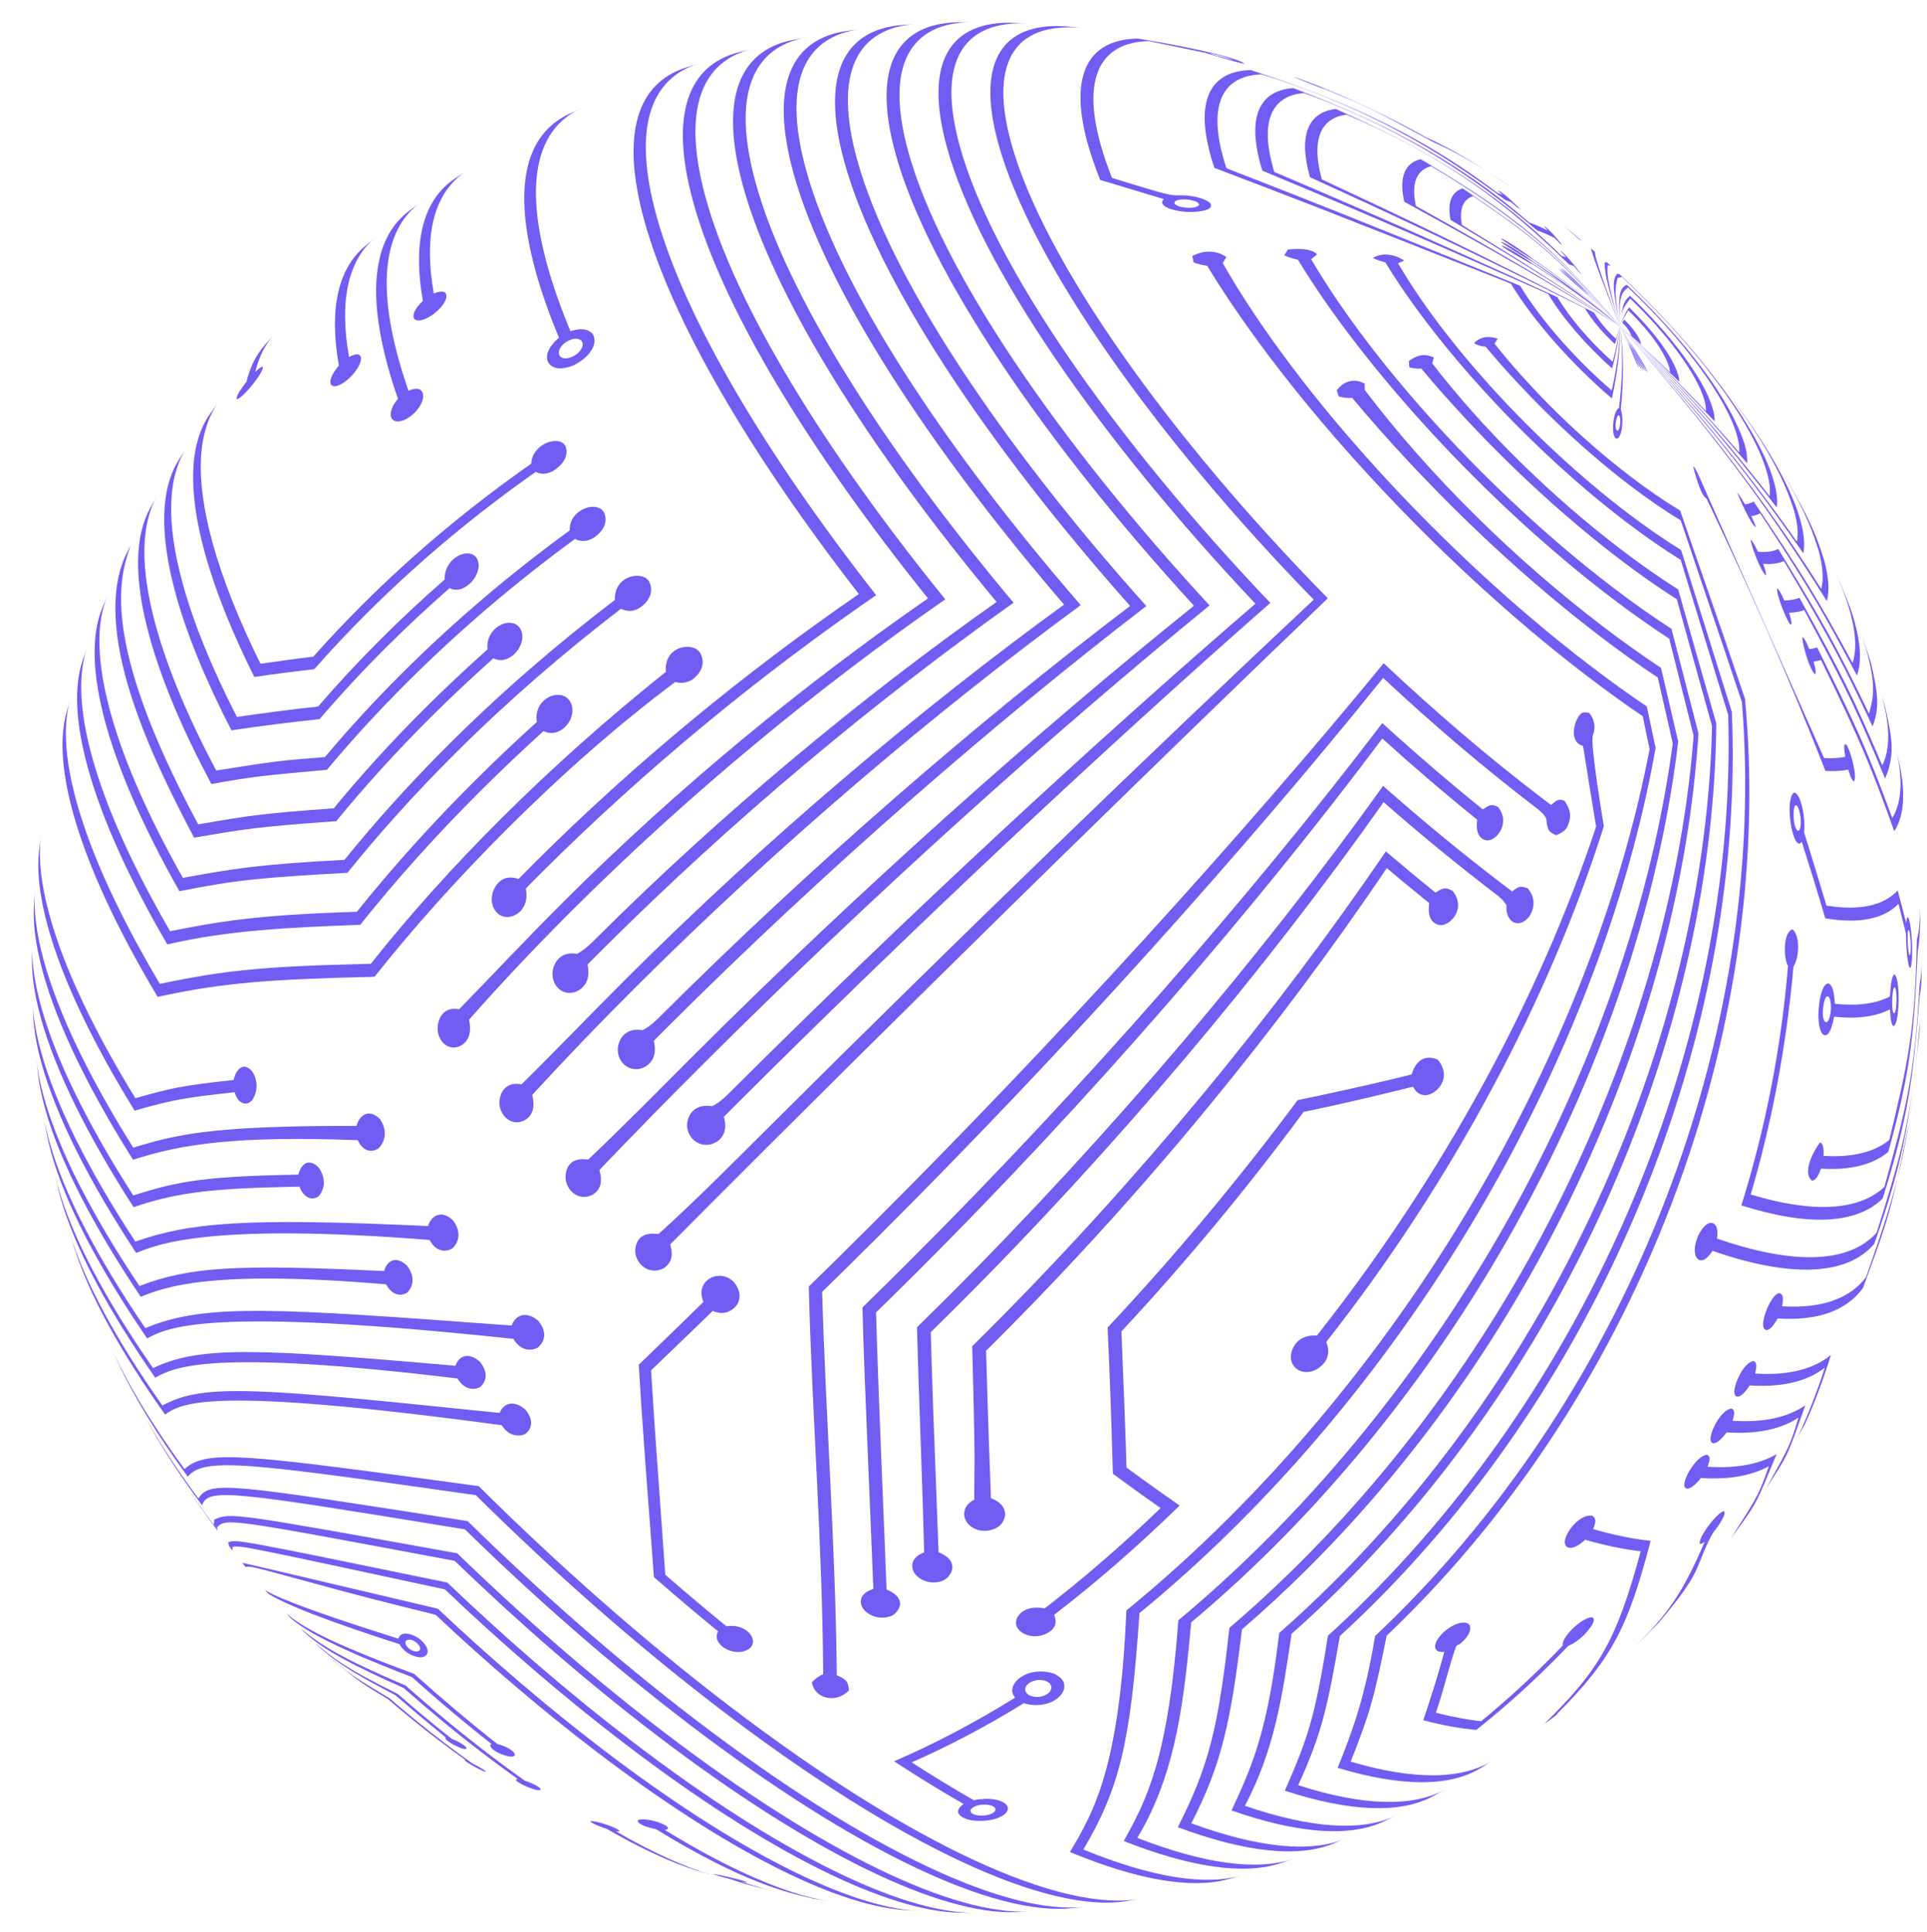<?xml version="1.0" encoding="UTF-8"?>
<svg width="380px" height="381px" viewBox="0 0 380 381" xmlns="http://www.w3.org/2000/svg" xmlns:xlink="http://www.w3.org/1999/xlink" version="1.1">
 <!-- Generated by Pixelmator Pro 2.0.3 -->
 <g id="group">
  <path id="路径" d="M143.764 336.433 C126.824 323.496 110.06 308.681 94.408 293.123 47.887 286.795 40.736 285.822 36.38 289.759 30.006 281.032 24.959 272.7 21.811 265.451 L21.889 265.635 23.264 268.715 C26.392 275.513 31.14 283.22 37.038 291.261 40.163 287.294 49.409 288.604 93.838 294.903 109.165 310.091 125.549 324.544 142.107 337.187 177.957 364.563 206.668 377.382 222.044 374.993 L224.748 374.545 C209.3 377.169 180.183 364.243 143.764 336.433 Z" fill="#715df2" fill-opacity="1" stroke="none"/>
  <path id="路径-1" d="M137.24 339.26 C121.825 327.488 106.561 314.099 92.212 300.018 44.332 292.506 41.466 292.057 39.118 295.544 34.602 289.464 30.79 283.578 27.925 278.18 L29.54 281.173 C32.265 286.104 35.762 291.42 39.845 296.895 41.056 293.387 45.846 294.17 91.685 301.655 105.708 315.372 120.602 328.411 135.639 339.895 169.172 365.503 196.204 377.856 211.251 376.382 L213.253 376.172 213.995 376.09 C198.864 377.81 171.388 365.336 137.24 339.26 Z" fill="#715df2" fill-opacity="1" stroke="none"/>
  <path id="路径-2" d="M130.907 341.63 C116.993 331.006 103.208 319.004 90.164 306.37 45.478 298.318 45.478 298.318 42.281 299.711 42.236 300.014 42.177 300.419 42.134 300.722 39.825 297.663 37.713 294.653 35.842 291.742 L36.851 293.297 38.411 295.636 C39.808 297.693 41.319 299.793 42.928 301.915 42.888 301.706 42.834 301.428 42.795 301.218 44.726 299.435 44.726 299.435 89.666 307.865 102.386 320.148 115.808 331.81 129.353 342.154 160.359 365.829 185.553 377.66 200.198 377.149 L202.959 377.02 C188.201 377.757 162.544 365.789 130.907 341.63 Z" fill="#715df2" fill-opacity="1" stroke="none"/>
  <path id="路径-3" d="M88.203 312.141 C46.648 303.603 46.648 303.603 44.995 304.201 45.055 304.439 45.134 304.757 45.192 304.995 L45.84 305.828 C45.845 305.603 45.852 305.302 45.857 305.078 47.737 304.877 47.737 304.877 87.73 313.488 99.164 324.384 111.154 334.724 123.248 343.96 151.729 365.708 175.057 376.951 189.174 377.265 L191.917 377.298 C177.657 377.176 153.861 365.781 124.751 343.552 112.299 334.042 99.956 323.377 88.203 312.141 Z" fill="#715df2" fill-opacity="1" stroke="none"/>
  <path id="路径-4" d="M86.349 317.304 C47.982 308.255 47.982 308.255 47.786 308.274 L48.437 309.074 C49.325 308.906 49.417 308.889 58.16 311.282 72.041 315.078 75.535 315.941 85.9 318.498 96.069 328.063 106.674 337.14 117.365 345.303 143.193 365.026 164.543 375.617 178.033 376.724 L180.902 376.928 C167.251 376.048 145.366 365.284 118.815 345.01 107.778 336.582 96.832 327.196 86.349 317.304 Z" fill="#715df2" fill-opacity="1" stroke="none"/>
  <path id="路径-5" d="M323.194 72.49 C323.115 72.138 322.86 71.461 322.43 70.479 321.95 69.38 321.362 68.158 320.99 67.435 320.499 66.392 319.989 65.36 319.465 64.34 319.973 65.351 320.466 66.373 320.944 67.406 322.984 72.36 323.1 72.432 323.194 72.49 Z" fill="#715df2" fill-opacity="1" stroke="none"/>
  <path id="路径-6" d="M323.666 72.772 C323.562 72.399 323.263 71.698 322.781 70.685 322.237 69.544 321.581 68.285 321.172 67.544 320.62 66.465 320.05 65.397 319.465 64.34 320.035 65.388 320.589 66.447 321.126 67.516 323.483 72.665 323.556 72.707 323.666 72.772 Z" fill="#715df2" fill-opacity="1" stroke="none"/>
  <path id="路径-7" d="M324.119 73.025 C323.957 72.536 323.486 71.582 323.119 70.869 322.522 69.705 321.798 68.41 321.348 67.641 320.737 66.53 320.109 65.43 319.465 64.34 320.094 65.422 320.708 66.514 321.304 67.617 323.955 72.936 324.005 72.962 324.119 73.025 Z" fill="#715df2" fill-opacity="1" stroke="none"/>
  <path id="路径-8" d="M324.557 73.252 C324.361 72.739 323.844 71.762 323.443 71.033 322.785 69.835 322.001 68.509 321.517 67.729 320.85 66.588 320.166 65.459 319.465 64.34 320.151 65.451 320.822 66.573 321.476 67.708 324.414 73.18 324.434 73.19 324.557 73.252 Z" fill="#715df2" fill-opacity="1" stroke="none"/>
  <path id="路径-9" d="M324.975 73.45 C324.748 72.915 324.185 71.918 323.753 71.177 323.046 69.961 322.202 68.608 321.678 67.805 L319.465 64.34 C320.206 65.478 320.931 66.627 321.639 67.787 324.854 73.395 324.854 73.395 324.975 73.45 Z" fill="#715df2" fill-opacity="1" stroke="none"/>
  <path id="路径-10" d="M346.096 270.915 C346.5 269.365 346.407 268.65 345.78 268.451 343.79 268.712 341.773 273.305 342.026 274.799 342.191 275.788 343.264 275.984 345.035 273.26 351.348 273.668 356.351 272.505 359.85 269.751 358.543 273.933 356.419 279.4 354.544 283.362 L355.989 280.779 C357.791 276.841 359.798 271.402 361.045 267.252 357.556 270.117 352.505 271.331 346.096 270.915 Z" fill="#715df2" fill-opacity="1" stroke="none"/>
  <path id="路径-11" d="M354.544 283.362 L354.543 283.362 Z" fill="#715df2" fill-opacity="1" stroke="none"/>
  <path id="路径-12" d="M341.657 280.231 C342.139 278.714 342.076 278.015 341.437 277.817 339.345 278.064 337.135 282.501 337.327 284.007 337.451 284.976 338.535 285.174 340.471 282.52 346.369 282.901 351.146 281.939 354.65 279.613 353.041 284.971 353.041 284.971 348.308 293.523 L349.93 291.018 C352.588 286.815 352.588 286.815 356.008 277.178 352.5 279.607 347.661 280.619 341.657 280.231 Z" fill="#715df2" fill-opacity="1" stroke="none"/>
  <path id="路径-13" d="M336.727 289.296 C337.28 287.818 337.246 287.136 336.607 286.94 334.498 287.172 332.001 291.539 332.14 292.966 332.231 293.908 333.335 294.101 335.416 291.523 340.865 291.876 345.373 291.098 348.824 289.181 346.761 294.925 346.761 294.925 341.363 303.353 L343.171 300.922 C346.38 296.444 346.454 296.265 350.34 286.816 346.871 288.835 342.291 289.657 336.727 289.296 Z" fill="#715df2" fill-opacity="1" stroke="none"/>
  <path id="路径-14" d="M351.733 93.664 C351.427 93.152 351.106 92.623 350.769 92.077 Z" fill="#715df2" fill-opacity="1" stroke="none"/>
  <path id="路径-15" d="M314.536 49.689 L313.746 49.011 313.736 49.007 C314.261 51.135 316.346 56.46 319.465 64.34 314.42 51.045 314.505 50.06 314.536 49.689 Z" fill="#715df2" fill-opacity="1" stroke="none"/>
  <path id="路径-16" d="M317.051 52.312 C317.221 52.342 317.448 52.383 317.618 52.413 L316.86 51.732 316.827 51.703 C316.702 51.728 316.539 51.762 316.416 51.787 316.482 54.32 317.014 56.286 319.465 64.34 316.737 55.069 316.904 53.604 317.051 52.312 Z" fill="#715df2" fill-opacity="1" stroke="none"/>
  <path id="路径-17" d="M319.465 64.34 C319.539 63.744 319.606 63.228 319.668 62.766 319.602 63.204 319.538 63.7 319.465 64.34 Z" fill="#715df2" fill-opacity="1" stroke="none"/>
  <path id="路径-18" d="M359.711 110.465 C357.942 104.718 356.361 101.674 352.911 95.604 L351.733 93.664 C356.288 101.286 357.562 105.26 358.597 108.494 359.476 111.687 359.636 114.245 359.155 116.177 344.33 92.717 328.764 74.954 319.465 64.34 341.257 89.246 351.196 104.196 360.257 118.555 360.793 116.538 360.64 113.844 359.711 110.465 Z" fill="#715df2" fill-opacity="1" stroke="none"/>
  <path id="路径-19" d="M355.042 102.647 C353.354 96.512 348.926 88.643 342.776 80.276 L342.203 79.502 C341.189 78.136 339.789 76.347 338.752 74.999 350.215 89.554 352.723 97.388 353.793 100.734 354.477 103.221 354.647 105.256 354.357 106.841 340.881 87.723 328.502 74.208 319.465 64.34 339.537 86.274 348.076 98.421 355.611 109.139 355.945 107.467 355.774 105.306 355.042 102.647 Z" fill="#715df2" fill-opacity="1" stroke="none"/>
  <path id="路径-20" d="M349.838 95.081 C346.943 84.554 334.295 67.859 319.414 54.126 319.273 54.048 319.056 54.029 318.903 53.988 317.85 55.382 318.039 56.951 319.465 64.34 318.224 57.547 318.55 56.398 318.998 54.809 319.25 54.753 319.583 54.678 319.832 54.621 333.842 67.592 345.723 83.306 348.453 93.228 348.963 95.083 349.126 96.63 348.968 97.87 338.148 84.053 330.261 75.624 319.465 64.34 333.599 79.119 340.152 86.981 350.372 100.079 350.557 98.752 350.391 97.087 349.838 95.081 Z" fill="#715df2" fill-opacity="1" stroke="none"/>
  <path id="路径-21" d="M344.078 87.755 C341.344 79.117 333.078 67.898 320.806 56.165 319.06 56.869 319.187 59.21 319.465 64.34 319.155 58.33 319.783 57.783 321.036 56.695 331.6 66.606 340.485 78.444 342.556 85.97 342.911 87.263 343.047 88.361 342.983 89.267 333.736 78.617 327.75 72.629 319.465 64.34 332.081 76.965 336.24 81.781 344.53 91.376 344.614 90.387 344.47 89.18 344.078 87.755 Z" fill="#715df2" fill-opacity="1" stroke="none"/>
  <path id="路径-22" d="M338.124 83.107 C338.148 82.438 338.038 81.643 337.783 80.722 336.199 74.965 329.476 65.954 321.43 58.332 320.261 59.389 320.057 59.877 319.668 62.766 319.938 60.96 320.236 60.535 321.463 58.892 328.682 65.754 334.701 73.837 336.126 79.011 336.375 79.988 336.383 80.137 336.435 81.109 330.175 74.589 329.366 73.814 319.465 64.34 328.12 72.626 329.647 74.226 338.124 83.107 Z" fill="#715df2" fill-opacity="1" stroke="none"/>
  <path id="路径-23" d="M330.946 73.99 C330.474 72.362 328.586 67.802 321.266 60.62 320.504 61.599 319.906 63.182 319.465 64.34 319.808 63.339 320.559 62.126 321.097 61.216 323.048 63.104 327.736 67.97 329.136 72.341 329.246 72.742 329.304 73.093 329.309 73.4 326.391 70.646 322.427 67.048 319.465 64.34 323.012 67.583 327.67 71.983 331.156 75.294 331.15 74.919 331.082 74.484 330.946 73.99 Z" fill="#715df2" fill-opacity="1" stroke="none"/>
  <path id="路径-24" d="M323.549 67.565 C323.228 66.398 321.905 64.597 320.297 63.032 L319.465 64.34 319.927 63.653 C320.839 64.56 321.408 65.355 321.619 66.013 L321.656 66.215 319.465 64.34 323.62 67.961 C323.613 67.844 323.59 67.712 323.549 67.565 Z" fill="#715df2" fill-opacity="1" stroke="none"/>
  <path id="路径-25" d="M266.356 347.463 C270.138 337.881 270.933 335.095 273.445 322.624 274.664 321.464 275.876 320.284 277.08 319.083 325.921 270.38 349.928 199.968 344.111 137.833 340.345 126.733 340.175 126.245 331.317 100.705 328.286 98.88 324.997 96.631 321.504 93.963 311.742 86.509 302.16 77.144 294.704 67.772 294.898 67.484 295.156 67.098 295.349 66.809 292.671 65.923 291.414 66.997 290.663 67.64 291.219 68.084 292.217 68.364 292.93 68.347 301.04 78.041 311.097 87.87 321.342 95.693 324.931 98.434 328.313 100.753 331.436 102.646 340.897 130.676 340.897 130.676 343.504 138.503 348.502 200.178 324.169 269.954 275.586 318.399 274.124 319.859 272.649 321.287 271.164 322.685 269.062 335.492 266.379 342.198 263.784 348.683 276.341 352.47 286.025 352.483 292.116 348.646 L294.45 347.147 C288.436 351.067 278.834 351.146 266.356 347.463 Z" fill="#715df2" fill-opacity="1" stroke="none"/>
  <path id="路径-26" d="M256.002 352.115 C260.757 341.7 261.825 336.421 264.219 322.685 266.502 320.593 268.764 318.431 271.006 316.197 318.81 268.527 344.095 200.663 341.515 140.406 338.204 129.76 334.84 119.133 331.511 108.494 328.147 106.418 324.528 103.918 320.704 100.997 302.527 87.117 284.868 67.703 275.695 51.93 276.061 51.77 276.548 51.556 276.913 51.396 276.889 51.369 273.8 49.117 270.688 50.88 271.405 51.222 272.415 51.567 273.186 51.749 283.158 68.15 301.53 88.349 320.442 102.791 324.327 105.758 328.008 108.309 331.437 110.438 334.548 120.629 337.676 130.815 340.794 141.004 342.582 200.776 316.988 268.001 269.444 315.412 266.945 317.905 264.417 320.309 261.867 322.625 259.25 339.169 257.843 342.879 253.371 353.193 266.221 357.388 276.206 357.773 282.592 354.267 L285.013 352.911 C278.697 356.501 268.784 356.211 256.002 352.115 Z" fill="#715df2" fill-opacity="1" stroke="none"/>
  <path id="路径-27" d="M245.493 356.171 C251.329 345.137 252.889 334.532 254.694 322.255 258.049 319.285 261.368 316.166 264.644 312.9 311.406 266.268 337.897 200.974 338.452 142.701 333.677 125.965 333.677 125.965 330.938 116.265 327.35 113.998 323.527 111.328 319.507 108.259 305.951 97.907 292.645 84.903 282.438 71.683 282.526 71.332 282.644 70.862 282.733 70.511 280.579 69.464 279.068 70.326 277.821 71.214 277.851 71.583 277.89 72.078 277.922 72.449 278.604 72.648 279.57 72.759 280.279 72.701 291.372 85.963 305.131 99.408 319.146 110.11 323.194 113.202 327.052 115.901 330.675 118.204 332.686 125.531 333.534 128.577 337.614 143.222 336.297 200.987 309.519 265.642 263.016 312.013 259.476 315.545 255.887 318.903 252.26 322.089 249.976 341.14 247.198 347.801 242.855 357.091 255.947 361.676 266.195 362.426 272.849 359.263 L275.306 358.072 C268.716 361.322 258.53 360.662 245.493 356.171 Z" fill="#715df2" fill-opacity="1" stroke="none"/>
  <path id="路径-28" d="M234.913 359.625 C240.886 348.103 242.724 339.584 244.913 321.37 249.339 317.569 253.719 313.515 258.037 309.209 303.763 263.61 331.374 200.876 334.931 144.659 333.326 138.474 331.198 130.223 329.611 124.032 325.914 121.642 322.003 118.884 317.915 115.761 293.989 97.491 270.747 71.94 258.556 51.121 258.908 50.838 259.376 50.46 259.729 50.177 258.885 49.241 256.957 48.916 253.997 49.21 253.767 49.555 253.461 50.015 253.231 50.36 254.004 50.725 255.103 51.071 255.942 51.221 268.921 72.571 292.837 98.865 317.457 117.664 321.544 120.786 325.457 123.553 329.164 125.962 330.596 131.705 332.526 139.358 333.979 145.097 329.689 200.788 301.813 262.883 256.347 308.223 251.77 312.787 247.126 317.071 242.435 321.072 240.229 341.04 238.327 348.391 232.26 360.396 245.49 365.331 255.927 366.45 262.817 363.676 L265.345 362.631 C258.511 365.504 248.116 364.475 234.913 359.625 Z" fill="#715df2" fill-opacity="1" stroke="none"/>
  <path id="路径-29" d="M224.269 362.502 C232.142 349.454 233.543 334.476 234.899 319.991 240.378 315.408 245.811 310.446 251.164 305.108 295.855 260.542 324.499 200.359 330.937 146.271 329.909 141.912 328.561 136.092 327.548 131.729 323.853 129.288 319.977 126.527 315.945 123.448 298.801 110.356 281.972 93.911 269.13 76.917 269.125 76.546 269.117 76.052 269.112 75.681 269.085 75.657 266.083 73.74 263.592 76.984 263.716 77.345 263.881 77.825 264.006 78.186 264.768 78.426 265.857 78.563 266.653 78.486 280.564 95.116 297.818 111.977 315.393 125.399 319.393 128.453 323.244 131.202 326.918 133.642 327.791 137.539 328.979 142.727 329.866 146.62 322.731 200.166 293.844 259.715 249.412 304.022 243.8 309.619 238.107 314.804 232.366 319.578 230.302 347.252 226.08 354.963 221.611 363.13 234.909 368.382 245.485 369.857 252.577 367.475 L255.146 366.588 C248.101 369.065 237.558 367.677 224.269 362.502 Z" fill="#715df2" fill-opacity="1" stroke="none"/>
  <path id="路径-30" d="M213.64 364.801 C220.819 352.633 222.989 343.481 224.697 318.168 231.205 312.84 237.68 306.988 244.069 300.616 287.723 257.085 317.305 199.435 326.48 147.529 L324.753 139.349 C321.179 136.937 317.457 134.259 313.604 131.317 284.278 108.924 255.791 77.605 241.115 51.889 241.331 51.535 241.62 51.062 241.836 50.708 241.814 50.682 239.058 48.441 235.099 50.504 235.191 50.883 235.316 51.391 235.407 51.771 236.163 52.073 237.239 52.313 238.046 52.417 253.852 78.416 282.975 110.436 312.956 133.329 316.747 136.224 320.415 138.868 323.943 141.261 L325.293 147.785 C315.456 199.138 285.654 256.158 242.259 299.432 235.611 306.06 228.878 312.133 222.115 317.641 220.819 348.743 215.595 357.533 210.989 365.289 224.293 370.821 234.947 372.634 242.203 370.648 L243.15 370.386 244.82 369.911 C237.598 372 226.957 370.27 213.64 364.801 Z" fill="#715df2" fill-opacity="1" stroke="none"/>
  <path id="路径-31" d="M365.314 130.76 C358.132 117.53 355.401 113.217 345.826 98.93 345.344 99.211 344.771 99.396 344.115 99.485 343.004 97.592 342.785 97.402 342.574 97.219 342.58 97.278 345.282 103.696 346.257 103.969 346.105 103.399 345.845 102.812 345.353 101.792 346.017 101.703 346.603 101.519 347.101 101.242 357.381 116.867 359.707 121.07 366.184 133.237 367.084 130.728 366.98 127.229 365.742 122.724 365.059 120.279 364.982 120.09 363.022 115.265 L361.536 111.984 C362.985 115.086 364.1 118.001 364.837 120.678 366.019 124.976 366.137 128.332 365.314 130.76 Z" fill="#715df2" fill-opacity="1" stroke="none"/>
  <path id="路径-32" d="M371.175 150.959 C365.445 137.434 363.128 132.933 354.851 117.901 353.999 118.24 353.002 118.418 351.867 118.434 350.965 116.44 350.72 116.241 350.461 116.031 350.177 117.036 352.239 122.199 353.049 123.19 L353.287 123.087 C353.281 122.568 353.165 122.045 352.793 120.847 353.925 120.829 354.925 120.66 355.786 120.334 364.676 136.777 366.561 141.1 371.733 153.558 373.744 148.93 373.123 145.552 371.754 139.489 371.548 138.773 371.336 138.058 371.118 137.344 372.783 143.398 372.724 147.929 371.175 150.959 Z" fill="#715df2" fill-opacity="1" stroke="none"/>
  <path id="路径-33" d="M358.336 127.701 C357.859 127.853 357.347 127.967 356.8 128.041 355.962 126.036 355.717 125.851 355.457 125.654 355.19 125.945 356.614 131.857 357.934 133.006 358.069 132.772 358.195 132.551 357.642 130.49 358.158 130.42 358.644 130.316 359.1 130.179 367.309 146.986 368.989 151.364 373.547 163.957 375.5 160.912 375.874 156.256 374.411 149.961 L373.777 147.21 C375.336 153.563 375.046 158.266 373.153 161.346 368.102 147.664 365.985 143.075 358.336 127.701 Z" fill="#715df2" fill-opacity="1" stroke="none"/>
  <path id="路径-34" d="M371.754 139.489 C371.69 139.255 371.622 139.017 371.553 138.778 L370.631 135.687 C370.805 136.247 370.968 136.799 371.118 137.344 371.336 138.058 371.548 138.773 371.754 139.489 Z" fill="#715df2" fill-opacity="1" stroke="none"/>
  <path id="路径-35" d="M368.634 129.974 C368.507 129.625 368.382 129.276 368.25 128.929 369.901 135.223 369.469 137.595 368.561 140.755 362.116 127.367 359.594 122.956 350.671 108.284 349.626 108.789 348.287 108.971 346.682 108.835 345.729 106.881 345.492 106.668 345.242 106.443 345.128 107.025 347.113 112.674 348.262 113.513 348.27 113.127 348.277 112.849 347.686 111.198 349.322 111.339 350.697 111.16 351.778 110.66 361.358 126.707 363.461 130.972 369.273 143.287 370.794 139.409 370.166 136.099 369.019 131.018 L369.018 131.017 C368.654 129.713 368.048 128.012 367.624 126.727 L366.541 123.823 C367.231 125.598 367.803 127.303 368.25 128.929 368.382 129.276 368.507 129.625 368.634 129.974 Z" fill="#715df2" fill-opacity="1" stroke="none"/>
  <path id="路径-36" d="M238.694 30.561 C238.923 31.393 239.184 32.244 239.476 33.115 257.703 40.05 257.703 40.05 297.928 55.93 302.248 63.076 309.747 71.666 317.866 78.598 319.009 73.343 319.559 68.563 319.465 64.34 319.445 68.118 318.888 72.365 317.835 77.018 310.457 70.667 303.674 62.855 299.774 56.366 266.613 42.89 260.659 40.507 241.858 33.184 241.611 32.432 241.386 31.694 241.187 30.972 238.244 20.278 241.318 14.898 248.787 14.664 273.185 22.19 287.99 32.985 296.836 39.436 297.189 39.562 297.55 39.701 297.921 39.852 299.182 40.924 299.182 40.924 299.912 41.371 299.882 41.341 296.728 38.065 295.277 37.497 295.574 37.781 295.981 38.152 296.286 38.428 295.935 38.285 295.59 38.152 295.253 38.03 276.47 23.705 257.823 17.519 246.682 13.825 238.88 13.98 235.65 19.499 238.694 30.561 Z" fill="#715df2" fill-opacity="1" stroke="none"/>
  <path id="路径-37" d="M307.124 58.61 C277.995 45.308 265.021 39.775 251.286 33.916 251.181 33.577 251.084 33.241 250.994 32.909 248.447 23.653 250.936 18.847 257.149 18.352 280.948 27.007 294.845 38.562 303.147 45.466 304.181 45.811 305.329 46.309 306.577 46.959 307.634 48.081 307.634 48.081 308.083 48.343 308.059 48.312 305.588 45.142 304.405 44.555 304.647 44.843 304.979 45.22 305.229 45.501 303.903 44.809 302.678 44.273 301.572 43.898 284.036 28.625 265.895 21.584 255.056 17.377 248.538 17.813 245.91 22.766 248.555 32.378 248.671 32.8 248.796 33.229 248.931 33.663 262.154 39.177 274.647 44.384 305.3 57.975 307.999 62.551 312.722 68.075 317.922 72.669 318.705 69.661 319.224 66.876 319.465 64.34 319.19 66.496 318.702 68.842 318.013 71.363 313.514 67.355 309.443 62.569 307.124 58.61 Z" fill="#715df2" fill-opacity="1" stroke="none"/>
  <path id="路径-38" d="M314.346 61.65 C291.148 49.712 277.466 43.236 260.671 35.392 L260.656 35.344 C258.493 27.484 260.462 23.276 265.523 22.607 288.699 32.442 300.678 43.83 309.424 52.144 309.712 52.234 310.016 52.343 310.334 52.473 311.588 53.9 311.588 53.9 311.949 54.231 311.926 54.196 309.201 50.552 307.619 49.297 307.886 49.645 307.998 49.788 308.853 50.779 308.508 50.638 308.177 50.519 307.863 50.419 291.57 34.161 273.954 26.229 263.428 21.491 258.091 22.124 255.998 26.484 258.256 34.689 L258.329 34.952 C274.901 42.517 288.491 48.801 312.553 60.814 313.8 62.986 316.004 65.62 318.47 67.87 318.867 66.635 319.199 65.457 319.465 64.34 319.241 65.144 318.98 65.982 318.682 66.853 316.872 65.184 315.258 63.247 314.346 61.65 Z" fill="#715df2" fill-opacity="1" stroke="none"/>
  <path id="路径-39" d="M319.347 64.168 L319.465 64.34 C319.242 64.008 319.023 63.672 318.787 63.348 318.965 63.628 319.158 63.895 319.347 64.168 Z" fill="#715df2" fill-opacity="1" stroke="none"/>
  <path id="路径-40" d="M280.148 31.395 C277.068 32.123 275.816 34.906 276.919 39.798 295.149 49.762 304.294 55.037 319.465 64.34 306.031 55.894 297 50.573 279.208 40.616 278.223 36.095 279.386 33.502 282.223 32.784 302.28 44.79 309.112 52.228 319.465 64.34 306.279 48.643 299.297 42.793 280.148 31.395 Z" fill="#715df2" fill-opacity="1" stroke="none"/>
  <path id="路径-41" d="M288.44 37.162 C286.275 37.821 285.364 39.877 286.042 43.364 302.949 53.482 307.229 56.261 319.465 64.34 305.82 55.116 299.962 51.526 288.292 44.373 287.703 41.202 288.534 39.316 290.494 38.682 303.782 47.769 307.845 51.365 319.465 64.34 307.227 50.432 303.258 47.245 288.44 37.162 Z" fill="#715df2" fill-opacity="1" stroke="none"/>
  <path id="路径-42" d="M96.917 343.977 L96.638 344.255 C96.971 345.467 99.612 346.302 100.292 346.418 101.157 346.564 101.296 346.421 101.55 346.159 101.389 345.671 101.389 345.671 100.906 345.249 100.036 344.627 99.223 344.265 98.104 344.004 92.556 339.641 87.053 334.991 81.665 330.148 63.875 323.573 59.602 320.781 56.482 318.276 L57.164 319.003 C61.523 323.101 73.873 327.918 81.252 330.797 86.39 335.401 91.632 339.822 96.917 343.977 Z" fill="#715df2" fill-opacity="1" stroke="none"/>
  <path id="路径-43" d="M87.923 342.718 L87.793 342.875 C88.423 343.834 90.83 344.766 90.855 344.774 91.615 345.046 91.752 344.995 92.003 344.899 91.9 344.585 91.9 344.585 91.5 344.247 90.779 343.721 90.084 343.351 89.097 342.971 85.507 340.148 81.938 337.179 78.422 334.104 68.002 328.922 66.159 327.398 62.123 324.059 L62.869 324.786 C67.018 328.554 71.635 331.004 78.026 334.395 81.333 337.276 84.684 340.058 87.923 342.718 Z" fill="#715df2" fill-opacity="1" stroke="none"/>
  <path id="路径-44" d="M95.29 348.992 C94.731 348.642 94.223 348.349 93.139 347.802 91.301 346.501 89.418 345.118 87.494 343.649 83.92 340.917 80.361 338.02 76.853 334.994 70.194 330.994 68.994 330.273 65.139 326.952 L65.612 327.394 65.927 327.688 C70.622 331.498 71.226 331.987 76.465 335.1 79.759 337.932 83.101 340.647 86.457 343.211 88.321 344.634 90.146 345.977 91.927 347.239 91.805 347.189 91.639 347.131 91.513 347.092 91.811 347.568 94.317 348.856 94.342 348.869 95.442 349.427 95.629 349.442 95.846 349.456 95.683 349.253 95.683 349.253 95.29 348.992 Z" fill="#715df2" fill-opacity="1" stroke="none"/>
  <path id="路径-45" d="M372.563 224.857 C369.52 227.303 365.141 228.338 359.603 227.978 359.631 227.37 359.72 225.518 358.907 225.366 358.759 225.338 354.912 231 357.352 232.899 357.885 232.721 358.345 232.566 359.096 230.49 364.804 230.86 369.292 229.765 372.374 227.185 377.069 210.281 377.417 203.171 378.181 187.592 378.511 185.726 378.65 183.191 378.69 181.296 L378.517 178.392 C378.713 181.074 378.53 183.406 377.991 185.389 377.698 203.504 376.09 210.197 372.563 224.857 Z" fill="#715df2" fill-opacity="1" stroke="none"/>
  <path id="路径-46" d="M378.536 194.174 C377.564 212.569 375.694 219.313 371.597 234.089 366.594 238.835 357.507 239.31 345.238 235.602 349.553 220.924 352.309 205.872 353.673 190.629 354.64 189.3 355.186 184.885 353.496 183.292 351.619 183.822 351.672 188.925 352.589 190.537 351.281 206.426 348.202 222.306 343.398 237.748 356.481 241.899 366.112 241.481 371.265 236.384 376.621 219.367 377.235 212.151 378.581 196.339 378.81 195.127 378.929 193.809 378.935 192.383 L378.936 189.644 C378.95 191.295 378.817 192.806 378.536 194.174 Z" fill="#715df2" fill-opacity="1" stroke="none"/>
  <path id="路径-47" d="M338.583 244.289 C338.666 243.662 338.925 241.756 337.79 241.268 336.109 240.544 333.616 245.051 334.325 247.529 334.602 248.5 335.837 249.64 337.698 246.71 353.087 252.061 364.2 251.653 369.604 245.339 374.525 231.303 375.997 223.854 377.421 212.791 375.892 224.512 373.789 231.251 370.073 243.123 364.648 249.2 353.694 249.541 338.583 244.289 Z" fill="#715df2" fill-opacity="1" stroke="none"/>
  <path id="路径-48" d="M377.593 211.425 C377.535 211.885 377.479 212.344 377.421 212.791 377.479 212.344 377.537 211.887 377.593 211.425 Z" fill="#715df2" fill-opacity="1" stroke="none"/>
  <path id="路径-49" d="M377.593 211.425 C377.848 209.391 378.107 207.243 378.387 204.891 378.45 204.401 378.498 203.896 378.531 203.374 L378.692 200.622 C378.658 201.369 378.59 202.085 378.492 202.769 378.211 205.979 377.913 208.818 377.593 211.425 Z" fill="#715df2" fill-opacity="1" stroke="none"/>
  <path id="路径-50" d="M376.499 221.166 L376.587 220.573 C376.533 220.91 376.477 221.227 376.421 221.556 376.448 221.423 376.474 221.3 376.499 221.166 Z" fill="#715df2" fill-opacity="1" stroke="none"/>
  <path id="路径-51" d="M376.421 221.556 C375.481 226.199 374.782 229.636 374.156 232.473 375.004 229.138 375.744 225.612 376.421 221.556 Z" fill="#715df2" fill-opacity="1" stroke="none"/>
  <path id="路径-52" d="M376.587 220.573 C376.872 218.784 377.149 216.892 377.417 214.859 Z" fill="#715df2" fill-opacity="1" stroke="none"/>
  <path id="路径-53" d="M351.427 257.641 C351.52 257.148 351.763 255.837 351.353 255.339 350.068 253.783 347.315 259.677 347.725 261.664 347.889 262.458 348.826 263.156 350.541 260.052 358.361 260.558 364.105 258.57 367.374 254.045 371.319 243.34 372.493 239.996 374.156 232.473 372.565 238.73 370.601 244.378 367.985 251.894 364.714 256.233 359.067 258.136 351.427 257.641 Z" fill="#715df2" fill-opacity="1" stroke="none"/>
  <path id="路径-54" d="M306.866 338.213 C318.169 327.008 321.145 320.494 325.503 303.908 322.054 303.551 318.264 302.78 314.159 301.597 314.805 300.114 314.737 299.347 313.926 298.951 311.477 298.64 308.775 302.177 308.589 303.916 308.426 305.439 309.945 306.129 312.606 303.702 316.549 304.837 320.202 305.595 323.542 305.97 318.861 323.276 315.493 329.311 304.574 339.957 305.012 339.687 305.434 339.398 305.835 339.091 L308.046 337.371 C307.669 337.668 307.276 337.949 306.866 338.213 Z" fill="#715df2" fill-opacity="1" stroke="none"/>
  <path id="路径-55" d="M196.868 28.316 C203.266 51.569 228.016 86.436 259.066 118.273 227.448 147.894 188.572 185.461 151.262 222.665 143.948 229.959 136.982 236.953 129.866 243.39 128.658 243.268 125.827 242.985 125.321 246.077 124.834 249.055 127.991 251.814 131.014 250.078 132.946 248.589 132.516 246.836 132.172 245.428 138.777 238.787 145.754 231.801 153.065 224.509 191.001 186.681 230.318 148.235 261.838 118.005 230.706 86.333 205.784 51.405 199.403 28.211 194.771 11.376 200.796 3.958 214.248 5.619 L211.419 5.31 C198.127 3.881 192.224 11.44 196.868 28.316 Z" fill="#715df2" fill-opacity="1" stroke="none"/>
  <path id="路径-56" d="M98.932 281.108 C100.631 283.801 103.021 283.149 103.567 282.827 104.273 282.412 105.791 280.635 103.583 278.008 101.214 275.98 99.219 276.842 98.546 278.683 51.364 273.84 40.154 272.69 32.03 277.226 23.066 264.55 16.568 252.695 13.772 243.162 L14.689 246.222 C17.599 255.481 23.926 266.861 32.544 278.992 35.943 276.72 41.081 273.289 98.932 281.108 Z" fill="#715df2" fill-opacity="1" stroke="none"/>
  <path id="路径-57" d="M90.195 271.887 C91.851 274.567 94.029 273.993 94.662 273.582 94.688 273.565 97.166 271.736 94.646 268.598 92.344 266.548 90.435 267.474 89.807 269.385 50.269 265.907 39.247 265.499 30.177 269.845 20.82 256.372 14.118 243.828 11.352 233.778 11.168 233.112 11.004 232.464 10.859 231.834 L11.506 234.621 C11.611 235.051 11.726 235.491 11.848 235.935 14.589 245.899 21.277 258.36 30.61 271.738 34.263 269.71 41.064 265.937 90.195 271.887 Z" fill="#715df2" fill-opacity="1" stroke="none"/>
  <path id="路径-58" d="M186.727 29.036 C193.154 52.396 217.061 86.816 247.566 119.071 215.916 146.335 178.95 180.539 144.141 215.251 143.082 216.308 142.032 217.358 140.445 218.181 136.607 217.598 135.743 220.307 135.568 221.15 134.933 224.237 138.158 227.093 141.327 225.214 142.885 224.181 143.365 222.514 142.753 220.26 143.796 219.217 144.848 218.167 145.906 217.111 181.341 181.776 218.807 146.753 250.5 118.91 219.827 86.725 195.687 52.164 189.262 28.81 184.6 11.869 190.11 3.915 202.868 4.643 L200.743 4.537 200.037 4.508 C187.449 3.999 182.059 12.075 186.727 29.036 Z" fill="#715df2" fill-opacity="1" stroke="none"/>
  <path id="路径-59" d="M27.75 255.768 C32.502 253.88 41.343 250.366 76.124 253.315 77.667 256.107 79.723 255.391 80.32 254.919 80.345 254.9 82.651 252.857 80.297 249.667 78.157 247.609 76.308 248.576 75.759 250.701 46.448 249.312 37.427 249.863 27.492 253.648 18.18 239.71 11.513 226.795 8.614 216.264 7.874 213.57 7.402 211.116 7.186 208.896 L7.491 211.807 C7.727 213.835 8.171 216.054 8.836 218.468 11.722 228.962 18.409 241.858 27.75 255.768 Z" fill="#715df2" fill-opacity="1" stroke="none"/>
  <path id="路径-60" d="M166.498 31.929 C172.814 54.881 194.426 87.512 222.853 119.513 192.707 142.411 160.201 170.54 130.398 200.26 129.339 201.316 128.289 202.368 126.726 203.192 123.005 202.594 122.103 205.322 121.916 206.171 121.229 209.285 124.301 212.174 127.427 210.282 128.972 209.237 129.476 207.559 128.925 205.293 129.965 204.246 131.014 203.196 132.072 202.14 162.502 171.795 195.604 142.952 226.044 119.534 197.292 87.423 175.354 54.509 169.014 31.462 164.271 14.23 169.046 5.405 180.818 4.724 L178.063 4.916 C166.431 5.769 161.754 14.688 166.498 31.929 Z" fill="#715df2" fill-opacity="1" stroke="none"/>
  <path id="路径-61" d="M26.344 238.099 C35.303 235.017 42.7 234.36 59.044 234.051 60.069 236.682 61.965 236.77 62.938 235.823 62.959 235.802 65.027 233.552 62.9 230.346 60.957 228.304 59.359 229.512 58.842 231.682 40.638 232.014 35.273 232.903 26.278 235.791 17.387 221.919 11.013 209.101 8.086 198.461 6.854 193.982 6.288 190.092 6.341 186.786 L6.305 189.568 C6.303 192.744 6.864 196.45 8.031 200.693 10.96 211.338 17.383 224.192 26.344 238.099 Z" fill="#715df2" fill-opacity="1" stroke="none"/>
  <path id="路径-62" d="M26.542 219.061 C34.307 216.82 36.826 216.485 46.247 215.424 46.967 217.809 48.673 218.224 49.718 217.003 49.738 216.979 51.637 214.518 49.768 211.349 47.915 209.218 46.479 211.078 46.091 213.006 35.373 214.194 33.876 214.61 26.686 216.603 18.516 203.265 12.636 190.951 9.773 180.548 8.044 174.267 7.517 169.047 8.08 164.877 L7.726 167.576 C7.234 171.655 7.772 176.72 9.441 182.784 12.316 193.236 18.269 205.634 26.542 219.061 Z" fill="#715df2" fill-opacity="1" stroke="none"/>
  <path id="路径-63" d="M31.087 196.62 C43.908 193.808 53.44 193.139 73.855 192.659 81.515 182.999 90.295 173.177 100.158 163.342 110.454 153.074 121.368 143.354 133.126 134.523 133.96 134.688 134.998 134.892 136.379 134.133 136.415 134.112 139.882 131.931 138.013 128.677 137.874 128.53 137.705 128.318 137.55 128.189 135.807 126.741 130.885 127.693 131.32 132.501 120.007 141.529 109.081 151.23 98.784 161.498 89.179 171.075 80.615 180.654 73.12 190.097 51.199 190.6 44.201 191.435 31.518 194.046 23.644 180.778 17.953 168.527 15.07 158.05 12.746 149.6 12.416 142.911 13.854 137.961 L13.11 140.57 C11.764 145.458 12.119 152.014 14.389 160.263 17.295 170.826 23.078 183.208 31.087 196.62 Z" fill="#715df2" fill-opacity="1" stroke="none"/>
  <path id="路径-64" d="M32.988 186.27 C45.306 183.414 57.231 182.943 71.039 182.399 78.028 173.63 85.944 164.791 94.765 155.995 98.801 151.97 102.942 148.039 107.169 144.212 108.405 144.789 109.616 144.691 110.77 143.917 113.051 142.388 113.606 139.182 111.847 137.679 109.741 135.88 105.174 138.066 105.871 142.396 101.64 146.219 97.498 150.145 93.462 154.172 84.9 162.71 77.199 171.299 70.379 179.839 50.032 180.467 43.113 181.807 33.538 183.662 26.228 171.018 20.921 159.334 18.147 149.252 15.597 139.985 15.382 132.782 17.221 127.611 L16.32 130.185 C14.585 135.306 14.832 142.381 17.325 151.444 20.128 161.631 25.533 173.463 32.988 186.27 Z" fill="#715df2" fill-opacity="1" stroke="none"/>
  <path id="路径-65" d="M41.686 154.64 C49.952 153.145 52.169 152.946 64.47 151.837 69.336 146.01 74.625 140.23 80.34 134.533 90.637 124.264 101.743 114.825 113.395 106.293 114.512 106.877 115.7 106.833 116.923 106.163 116.96 106.145 120.484 104.112 119.104 101.031 118.991 100.894 118.857 100.694 118.726 100.574 116.933 98.904 112.181 100.774 112.353 104.608 100.682 113.108 89.566 122.53 79.268 132.798 73.813 138.238 68.747 143.757 64.071 149.324 54.796 150.059 54.34 150.131 42.635 151.975 37.147 141.618 33.086 131.997 30.737 123.458 27.554 111.889 27.798 103.35 30.986 97.788 L29.619 100.209 C26.554 105.753 26.354 114.192 29.487 125.577 31.877 134.263 36.044 144.073 41.686 154.64 Z" fill="#715df2" fill-opacity="1" stroke="none"/>
  <path id="路径-66" d="M308.553 158.002 C307.457 157.367 306.822 157.927 305.865 158.775 305.191 158.27 304.518 157.758 303.838 157.24 293.308 149.199 282.863 140.249 272.857 130.816 245.222 164.522 208.688 204.828 171.17 242.241 167.201 246.199 163.306 250.04 159.49 253.76 160.135 279.266 162.198 304.715 162.326 330.238 161.554 330.497 160.643 331.192 160.106 331.807 160.6 335.117 164.979 336.062 167.427 333.387 167.19 331.688 167.148 331.382 165.012 330.414 164.772 305.18 162.858 280.015 162.122 254.8 165.704 251.312 169.352 247.717 173.061 244.017 209.955 207.227 245.661 167.418 272.748 133.708 282.516 142.843 292.679 151.511 302.923 159.333 303.611 159.859 304.297 160.379 304.917 161.427 305.141 163.884 305.405 164.016 306.863 164.753 307.577 164.47 308.553 163.93 308.958 163.275 L308.957 163.275 C310.29 160.701 309.327 159.204 308.553 158.002 Z" fill="#715df2" fill-opacity="1" stroke="none"/>
  <path id="路径-67" d="M283.859 182.452 C285.785 182.799 289.304 179.31 286.453 175.709 285.132 175.028 284.662 174.978 283.084 176.059 279.799 173.413 276.529 170.7 273.282 167.929 251.764 199.56 224.289 233.055 194.277 262.983 193.42 263.837 192.567 264.684 191.715 265.522 192.217 284.878 192.217 284.878 192.118 295.787 191.41 296.207 190.44 296.78 190.185 298.076 189.657 300.758 193.161 303.06 196.501 301.355 198.732 300.093 199.145 296.838 195.41 295.508 194.916 282.176 194.916 282.176 194.446 266.421 195.041 265.832 195.637 265.24 196.233 264.645 225.622 235.339 252.421 202.485 273.47 171.217 276.247 173.564 279.038 175.87 281.839 178.126 281.307 181.606 283.074 182.311 283.859 182.452 Z" fill="#715df2" fill-opacity="1" stroke="none"/>
  <path id="路径-68" d="M319.59 64.493 L319.465 64.34 C320.002 65.009 320.517 65.696 321.076 66.348 320.945 66.164 320.423 65.507 319.59 64.493 Z" fill="#715df2" fill-opacity="1" stroke="none"/>
  <path id="路径-69" d="M359.701 149.52 L335.15 94.155 C334.447 92.584 334.264 92.359 333.958 91.987 L333.897 92.014 C333.919 92.265 335.378 97.957 336.506 98.305 349.477 125.575 355.295 140.251 359.969 152.045 361.639 152.163 363.146 152.08 364.474 151.798 365.028 153.633 365.21 153.803 365.608 154.173 365.751 153.869 365.992 153.361 365.505 150.982 365.341 150.176 364.876 148.161 364.123 146.864 L363.694 146.864 C363.66 147.587 363.65 147.804 363.889 149.265 362.65 149.529 361.249 149.614 359.701 149.52 Z" fill="#715df2" fill-opacity="1" stroke="none"/>
  <path id="路径-70" d="M311.812 47.481 C311.607 47.212 310.911 46.632 310.19 46.045 L309.23 45.27 309.211 45.254 309.152 45.208 308.062 44.342 C309.252 45.299 310.37 46.343 311.548 47.319 311.761 47.484 311.761 47.484 311.812 47.481 Z" fill="#715df2" fill-opacity="1" stroke="none"/>
  <path id="路径-71" d="M256.598 15.799 C260.742 17.45 260.806 17.464 261.222 17.559 269.965 21.148 270.932 21.673 282.758 28.085 285.964 29.494 289.555 31.449 293.445 33.92 288.973 30.998 284.869 28.719 281.228 27.102 268.125 19.74 256.062 15.361 255.043 15.169 255.558 15.386 256.079 15.593 256.598 15.799 Z" fill="#715df2" fill-opacity="1" stroke="none"/>
  <path id="路径-72" d="M298.356 37.202 C296.669 36.016 295.035 34.93 293.445 33.92 294.019 34.295 294.597 34.677 295.183 35.074 Z" fill="#715df2" fill-opacity="1" stroke="none"/>
  <path id="路径-73" d="M176.579 30.243 C182.978 53.499 205.828 87.163 235.445 119.471 204.304 144.493 169.475 175.552 137.171 207.766 129.858 215.06 122.959 222.125 115.997 228.702 114.831 228.583 112.099 228.304 111.576 231.46 111.074 234.491 114.1 237.301 117.044 235.529 118.464 234.57 118.854 232.97 118.201 230.769 124.673 223.987 131.58 216.93 138.893 209.638 171.822 176.801 207.202 144.977 238.518 119.407 208.649 87.079 185.519 53.197 179.107 29.896 174.396 12.774 179.537 4.357 191.815 4.36 L189.072 4.39 C176.911 4.558 171.857 13.083 176.579 30.243 Z" fill="#715df2" fill-opacity="1" stroke="none"/>
  <path id="路径-74" d="M156.46 34.1 C162.639 56.556 182.865 87.9 209.828 119.247 181.12 140.127 151.105 165.498 123.805 192.72 116.492 200.014 109.66 207.154 102.846 213.873 99.424 213.245 98.696 215.887 98.554 216.714 98.026 219.787 100.889 222.605 103.743 220.789 105.12 219.805 105.523 218.181 104.946 215.966 111.292 209.044 118.132 201.912 125.445 194.62 153.369 166.773 184.018 140.729 213.122 119.353 185.765 87.807 165.174 56.114 158.957 33.514 154.214 16.284 158.59 7.107 169.77 5.742 L167.089 6.091 C156.014 7.592 151.713 16.849 156.46 34.1 Z" fill="#715df2" fill-opacity="1" stroke="none"/>
  <path id="路径-75" d="M136.708 39.868 C142.467 60.804 159.616 88.943 182.996 118.026 158.27 135.148 133.595 155.46 111.299 177.692 103.988 184.984 97.216 192.2 90.542 199.059 87.277 198.454 86.525 201.142 86.371 201.981 85.805 205.082 88.482 207.879 91.243 206.011 92.578 204.999 93 203.357 92.495 201.129 98.721 194.063 105.5 186.858 112.813 179.566 135.739 156.704 161.108 135.784 186.407 118.206 162.539 88.776 144.991 60.197 139.169 39.038 134.43 21.808 138.172 12.074 148.397 9.625 L145.718 10.296 C135.631 12.877 131.974 22.667 136.708 39.868 Z" fill="#715df2" fill-opacity="1" stroke="none"/>
  <path id="路径-76" d="M35.383 175.781 C46.613 173.533 51.685 173.087 68.504 172.15 74.81 164.322 81.862 156.484 89.647 148.721 99.944 138.452 110.96 128.875 122.441 120.083 123.331 120.434 124.438 120.872 126.072 119.941 126.108 119.92 129.608 117.812 127.977 114.642 127.85 114.499 127.698 114.292 127.554 114.166 125.953 112.76 121.118 113.676 121.246 118.336 109.743 127.095 98.715 136.655 88.418 146.923 80.89 154.429 74.057 162.012 67.924 169.599 50.81 170.472 45.57 171.422 36.058 173.148 29.34 161.204 24.435 150.151 21.787 140.527 19.014 130.449 18.94 122.754 21.216 117.407 L20.644 118.76 20.164 119.925 C17.996 125.234 18.108 132.811 20.827 142.693 23.508 152.438 28.514 163.654 35.383 175.781 Z" fill="#715df2" fill-opacity="1" stroke="none"/>
  <path id="路径-77" d="M66.314 161.964 C71.914 155.117 78.093 148.303 84.842 141.572 88.878 137.547 93.032 133.639 97.289 129.852 98.444 130.404 99.612 130.297 100.76 129.532 103.035 128.017 103.741 124.883 102.134 123.432 100.211 121.696 95.706 123.872 96.14 128.092 91.881 131.873 87.725 135.778 83.689 139.804 77.198 146.276 71.241 152.834 65.82 159.427 51.442 160.487 49.553 160.806 39.078 162.581 19.351 125.866 23.698 113.459 25.788 107.497 L24.586 109.955 C17.77 125.963 31.619 152.483 38.274 165.227 48.243 163.506 50.612 163.097 66.314 161.964 Z" fill="#715df2" fill-opacity="1" stroke="none"/>
  <path id="路径-78" d="M45.647 144.046 C50.84 143.244 57.798 142.396 63.022 141.836 67.116 137.054 71.502 132.319 76.18 127.655 80.215 123.629 84.382 119.742 88.664 115.996 89.726 116.519 90.845 116.397 91.993 115.631 94.25 114.126 95.119 111.076 93.684 109.702 91.961 108.049 87.532 110.228 87.682 114.309 83.398 118.05 79.229 121.934 75.193 125.96 70.773 130.366 66.615 134.837 62.722 139.357 57.908 139.856 51.511 140.71 46.72 141.408 41.856 131.918 38.224 123.078 36.045 115.158 32.667 102.882 33.099 93.971 36.776 88.37 L35.276 90.691 C31.72 96.287 31.334 105.11 34.665 117.217 36.888 125.296 40.627 134.335 45.647 144.046 Z" fill="#715df2" fill-opacity="1" stroke="none"/>
  <path id="路径-79" d="M50.151 133.527 C53.686 132.964 58.43 132.42 61.981 131.974 65.26 128.252 68.72 124.571 72.364 120.938 82.66 110.67 93.844 101.363 105.641 93.079 106.667 93.618 107.806 93.562 109.031 92.914 109.067 92.896 112.602 90.923 111.509 87.985 111.411 87.854 111.298 87.665 111.181 87.55 109.584 85.964 104.884 87.791 104.761 91.46 92.947 99.712 81.754 109.003 71.456 119.271 68.072 122.645 64.848 126.064 61.779 129.519 58.646 129.861 54.489 130.488 51.366 130.911 47.116 122.324 43.908 114.297 41.911 107.037 38.351 94.098 38.983 84.864 43.155 79.264 L41.504 81.512 C37.458 87.116 36.877 96.273 40.393 109.049 42.437 116.478 45.749 124.711 50.151 133.527 Z" fill="#715df2" fill-opacity="1" stroke="none"/>
  <path id="路径-80" d="M83.389 59.347 C82.903 59.823 81.889 60.813 81.604 61.87 81.176 63.474 82.797 63.529 84.519 62.576 86.045 61.731 87.509 60.206 87.923 59.028 88.22 58.178 88.108 56.848 85.542 57.888 83.409 45.706 85.843 37.666 92.067 33.685 L89.742 35.2 C83.642 39.234 81.272 47.257 83.389 59.347 Z" fill="#715df2" fill-opacity="1" stroke="none"/>
  <path id="路径-81" d="M114.232 66.922 C115.551 67.463 114.826 69.397 112.958 70.316 112.219 70.68 110.824 71.029 110.283 70.034 109.68 68.301 112.687 66.291 114.232 66.922 Z M110.224 66.589 C106.489 69.843 107.688 72.511 110.288 72.651 110.998 72.69 112.11 72.467 112.932 72.124 115.03 71.244 118.441 68.385 116.812 65.762 115.772 64.815 114.561 64.69 112.493 65.317 110.576 60.72 109.034 56.342 107.9 52.223 103.305 35.519 106.038 25.293 114.562 21.381 L112.074 22.547 C103.689 26.556 101.032 36.798 105.609 53.432 106.747 57.571 108.296 61.971 110.224 66.589 Z" fill="#715df2" fill-opacity="1" stroke="none"/>
  <path id="路径-82" d="M78.478 78.668 C78.148 79.074 77.375 80.021 77.128 81.072 76.659 83.072 78.288 83.765 80.416 82.472 L80.416 82.473 C81.704 81.69 82.852 80.33 83.272 79.091 83.78 77.597 83.265 75.919 80.55 77.062 79.797 74.895 79.138 72.787 78.574 70.74 74.281 55.133 76.09 44.92 82.864 39.982 L80.622 41.644 C73.979 46.641 72.233 56.831 76.498 72.334 77.064 74.386 77.724 76.499 78.478 78.668 Z" fill="#715df2" fill-opacity="1" stroke="none"/>
  <path id="路径-83" d="M67.937 75.359 C69.358 74.356 70.71 72.652 71.081 71.396 71.35 70.488 71.222 69.119 68.825 70.421 66.828 59.023 68.764 51.188 74.015 46.854 L71.855 48.666 C66.724 53.033 64.848 60.83 66.825 72.121 66.378 72.654 65.448 73.759 65.205 74.871 64.837 76.555 66.348 76.479 67.937 75.359 Z" fill="#715df2" fill-opacity="1" stroke="none"/>
  <path id="路径-84" d="M297.093 179.644 C297.481 182.375 299.965 182.96 301.598 180.707 302.162 179.857 303.256 177.618 301.276 175.211 299.913 174.767 299.589 174.662 298.211 175.84 297.461 175.276 296.707 174.704 295.948 174.124 288.132 168.155 280.357 161.738 272.742 155.011 249.29 187.828 218.995 223.784 186.478 256.212 184.58 258.103 182.695 259.964 180.821 261.792 181.217 276.593 181.882 291.383 182.232 306.182 181.429 306.535 180.217 307.068 179.94 308.396 179.398 311.018 183.334 313.095 186.136 311.663 187.584 310.924 189.468 307.889 185.082 306.172 183.927 275.819 183.927 275.819 183.543 262.761 185.165 261.175 186.795 259.564 188.433 257.931 220.32 226.133 249.888 190.781 272.841 158.219 280.08 164.558 287.453 170.616 294.863 176.274 295.63 176.86 296.393 177.438 297.072 178.562 297.079 178.888 297.047 179.323 297.093 179.644 Z" fill="#715df2" fill-opacity="1" stroke="none"/>
  <path id="路径-85" d="M169.796 315.451 C169.285 317.705 172.696 319.956 175.84 318.702 177.267 317.976 179.115 315.282 174.824 313.513 174.134 295.295 173.284 277.086 172.753 258.862 175.371 256.314 178.018 253.705 180.693 251.039 215.087 216.742 247.62 179.059 272.587 145.665 278.727 151.225 284.991 156.59 291.309 161.679 290.878 164.92 292.292 165.623 293.174 165.753 294.902 166.008 298.02 162.516 295.429 159.17 294.107 158.509 293.714 158.774 292.411 159.648 285.712 154.252 279.076 148.543 272.587 142.62 247.1 176.143 213.793 214.376 178.776 249.296 175.843 252.222 172.943 255.076 170.081 257.862 170.326 267.434 170.326 267.434 172.226 313.385 171.32 313.732 170.079 314.204 169.796 315.451 Z" fill="#715df2" fill-opacity="1" stroke="none"/>
  <path id="路径-86" d="M131.742 360.637 C131.629 360.316 131.629 360.316 131.253 360.048 129.327 358.986 126.518 358.573 125.746 359.031 125.695 359.966 128.511 360.619 129.374 360.796 146.503 371.274 154.946 373.228 160.533 374.521 L163.324 374.984 C155.026 373.612 144.036 368.901 131.092 360.93 131.511 360.867 131.511 360.867 131.742 360.637 Z" fill="#715df2" fill-opacity="1" stroke="none"/>
  <path id="路径-87" d="M147.352 371.253 L147.123 371.142 C145.558 370.615 141.15 369.612 140.715 369.646 140.853 369.775 142.176 370.169 144.087 370.651 145.94 371.301 147.698 371.826 149.358 372.225 L151.007 372.609 152.265 372.889 C150.365 372.468 148.332 371.878 146.174 371.122 147.175 371.308 147.222 371.293 147.352 371.253 Z" fill="#715df2" fill-opacity="1" stroke="none"/>
  <path id="路径-88" d="M122.136 361.191 C122.106 361.019 122.106 361.019 121.797 360.817 120.229 359.976 117.466 359.17 116.545 359.183 L116.445 359.293 C116.939 359.8 118.885 360.478 119.699 360.746 126.295 364.565 132.215 367.297 137.306 368.929 L140.297 369.827 C134.9 368.201 128.542 365.315 121.413 361.189 121.845 361.248 121.845 361.248 122.136 361.191 Z" fill="#715df2" fill-opacity="1" stroke="none"/>
  <path id="路径-89" d="M125.929 365.002 L125.929 365.003 130.858 366.804 130.936 366.826 130.761 366.758 C129.152 366.169 127.535 365.604 125.929 365.002 Z" fill="#715df2" fill-opacity="1" stroke="none"/>
  <path id="路径-90" d="M106.236 352.481 C105.47 351.984 104.669 351.616 103.473 351.211 101.199 349.602 98.869 347.888 96.49 346.07 90.942 341.835 85.425 337.27 80.028 332.483 67.485 327.117 63.329 324.556 59.229 321.154 L59.803 321.74 59.927 321.866 C64.141 325.79 70.462 328.804 79.624 332.955 84.769 337.502 90.022 341.84 95.303 345.873 97.627 347.648 99.903 349.323 102.124 350.894 L101.788 350.9 101.763 351.189 C102.914 352.136 104.745 352.738 105.1 352.848 106.11 353.164 106.154 353.15 106.692 352.97 106.578 352.805 106.395 352.604 106.236 352.481 Z" fill="#715df2" fill-opacity="1" stroke="none"/>
  <path id="路径-91" d="M26.852 247.128 C31.274 245.34 41.63 241.158 84.716 244.568 86.302 247.535 88.662 246.627 89.207 246.22 89.234 246.201 91.804 244.055 89.35 240.715 87.138 238.623 85.098 239.631 84.405 241.816 47.729 240.138 37.4 241.163 26.689 244.893 17.547 230.927 10.998 218.005 8.074 207.375 7.096 203.821 6.56 200.658 6.44 197.881 L6.567 200.666 C6.718 203.304 7.241 206.287 8.158 209.618 11.078 220.231 17.66 233.159 26.852 247.128 Z" fill="#715df2" fill-opacity="1" stroke="none"/>
  <path id="路径-92" d="M26.233 228.742 C35.677 225.687 46.381 223.976 70.535 224.882 71.948 227.85 74.08 226.972 74.716 226.431 74.741 226.408 77.179 224.092 74.935 220.731 73.107 218.862 71.061 219.449 70.279 222.07 40.905 221.994 34.448 223.917 26.27 226.353 17.707 212.694 11.557 200.081 8.651 189.518 7.158 184.091 6.599 179.488 6.898 175.705 L6.738 177.861 6.7 178.423 C6.461 182.102 7.025 186.544 8.458 191.756 11.371 202.344 17.581 215.019 26.233 228.742 Z" fill="#715df2" fill-opacity="1" stroke="none"/>
  <path id="路径-93" d="M319.453 83.896 C319.38 84.367 319.169 85.111 318.844 84.909 318.292 84.342 318.752 81.9 319.192 81.909 319.47 81.916 319.604 82.936 319.453 83.896 Z M319.262 80.448 C318.021 81.046 317.604 86.371 318.787 86.507 319.199 86.556 319.594 85.836 319.801 84.675 319.915 84.018 320.108 82.031 319.613 80.734 320.234 74.747 320.2 69.25 319.465 64.34 320.081 69.152 319.995 74.553 319.262 80.448 Z" fill="#715df2" fill-opacity="1" stroke="none"/>
  <path id="路径-94" d="M238.736 10.518 C239.62 10.644 242.977 11.635 243.281 11.86 L240.197 11.054 C239.281 10.776 238.767 10.6 238.669 10.53 Z M235.955 39.819 C236.657 40.173 236.614 40.585 235.848 40.821 235.248 41.005 234.474 40.995 234.173 40.981 233.396 40.949 231.985 40.731 231.617 40.128 231.303 39.158 234.515 39.095 235.955 39.819 Z M214.468 28.222 C215.101 30.523 215.937 32.952 216.959 35.493 220.722 36.623 225.741 38.125 229.502 39.269 228.159 40.555 231.128 41.603 233.848 41.787 235.5 41.9 239.869 41.67 238.574 39.975 236.553 38.483 233.021 38.512 232.626 38.521 230.621 38.562 230.621 38.562 219.291 35.106 218.352 32.744 217.581 30.48 216.99 28.33 213.327 15.018 217.179 8.347 226.514 8.101 L237.745 10.423 C237.804 10.441 243.771 12.309 245.445 12.601 244.732 11.722 237.116 9.673 224.41 7.606 214.726 7.749 210.706 14.547 214.468 28.222 Z" fill="#715df2" fill-opacity="1" stroke="none"/>
  <path id="路径-95" d="M307.803 52.775 C308.092 53.08 308.282 53.272 310.046 54.93 311.177 55.992 312.297 57.063 313.432 58.119 315.477 60.136 317.489 62.21 319.465 64.34 317.5 62.206 315.501 60.129 313.467 58.109 312.034 56.602 308.577 53.238 307.803 52.775 Z" fill="#715df2" fill-opacity="1" stroke="none"/>
  <path id="路径-96" d="M316.793 61.698 C317.097 61.997 317.407 62.286 317.71 62.588 L317.436 62.314 C317.224 62.105 317.005 61.907 316.793 61.698 Z" fill="#715df2" fill-opacity="1" stroke="none"/>
  <path id="路径-97" d="M317.71 62.588 L319.465 64.34 318.251 63.112 C318.073 62.933 317.89 62.766 317.71 62.588 Z" fill="#715df2" fill-opacity="1" stroke="none"/>
  <path id="路径-98" d="M307.347 53.034 C308.075 53.76 313.145 58.216 313.195 58.26 314.405 59.384 315.602 60.536 316.793 61.698 315.607 60.534 314.426 59.365 313.22 58.237 311.861 56.894 308.107 53.44 307.347 53.034 Z" fill="#715df2" fill-opacity="1" stroke="none"/>
  <path id="路径-99" d="M302.269 51.058 C301.298 50.274 296.594 46.978 295.936 47.043 296.176 47.248 296.54 47.559 298.523 48.849 298.633 48.92 301.217 50.599 302.266 51.177 307.679 54.839 312.929 58.808 317.992 63.083 L319.465 64.34 317.147 62.358 C312.347 58.317 307.379 54.552 302.269 51.058 Z" fill="#715df2" fill-opacity="1" stroke="none"/>
  <path id="路径-100" d="M313.335 58.164 C312.013 56.817 308.337 53.328 307.558 52.886 307.859 53.196 308.057 53.387 309.857 55.029 311.008 56.078 312.149 57.136 313.305 58.18 315.391 60.176 317.445 62.23 319.465 64.34 317.456 62.224 315.412 60.165 313.335 58.164 Z" fill="#715df2" fill-opacity="1" stroke="none"/>
  <path id="路径-101" d="M295.964 47.719 C296.211 47.925 296.585 48.234 298.567 49.471 298.841 49.643 301.28 51.159 302.29 51.681 304.79 53.371 307.622 55.419 310.447 57.516 307.79 55.633 305.09 53.82 302.344 52.093 301.343 51.333 296.604 48.263 296.066 48.461 296.321 48.667 296.707 48.979 298.679 50.156 298.786 50.22 301.328 51.735 302.37 52.237 305.962 54.471 309.473 56.856 312.914 59.359 315.23 61.1 317.478 62.818 319.465 64.34 313.955 59.71 308.214 55.446 302.28 51.55 301.293 50.776 296.566 47.588 295.964 47.719 Z" fill="#715df2" fill-opacity="1" stroke="none"/>
  <path id="路径-102" d="M376.402 183.426 C376.524 183.546 376.693 184.399 376.766 185.74 376.807 186.481 376.834 187.992 376.644 188.408 376.433 188.645 376.279 187.162 376.226 186.345 376.129 184.818 376.184 183.212 376.402 183.426 Z M354.548 163.858 C353.536 163.389 353.476 159.123 354.063 158.845 354.492 158.642 355.025 160.156 355.102 161.793 355.138 162.587 355.064 163.914 354.548 163.858 Z M360.177 178.618 C358.869 174.291 357.134 168.52 355.768 164.213 356.07 160.939 355.039 156.238 353.713 156.35 351.999 157.957 353.32 166.046 354.678 166.374 354.968 166.445 355.115 166.251 355.299 166.007 356.723 170.529 358.624 176.564 359.935 181.121 366.524 182.239 371.458 181.298 374.381 178.265 L375.845 184.122 C375.857 184.96 375.938 189.221 376.526 190.837 L376.756 190.892 C377.168 189.771 377.079 186.895 377.043 186.039 376.995 184.947 376.832 182.266 376.328 180.998 L376.099 180.936 C375.992 181.251 375.956 181.356 375.899 182.067 375.395 180.134 374.725 177.556 374.221 175.625 371.405 178.67 366.608 179.655 360.177 178.618 Z" fill="#715df2" fill-opacity="1" stroke="none"/>
  <path id="路径-103" d="M360.264 196.537 C360.802 196.268 361.183 197.741 361.02 199.451 360.942 200.259 360.657 201.628 360.076 201.638 358.965 201.286 359.538 196.898 360.264 196.537 Z M373.459 194.869 C373.539 194.722 373.661 194.633 373.79 195.039 373.928 195.475 374.01 196.356 373.999 197.283 373.988 198.037 373.885 199.542 373.561 199.843 372.931 200.062 373.071 195.578 373.459 194.869 Z M359.856 204.187 C360.202 204.245 361.071 204.005 361.675 200.54 366.175 201.021 369.883 200.537 372.69 199.076 372.826 201.464 373.05 202.115 373.367 202.392 374.254 202.258 374.393 197.926 374.4 197.741 374.413 197.279 374.51 193.198 373.659 192.222 L373.486 192.23 373.343 192.395 C373.045 193.06 372.834 193.985 372.693 196.54 369.926 197.981 366.268 198.458 361.827 197.985 361.599 193.457 360.383 193.763 359.935 194.263 358.404 195.964 357.934 203.865 359.856 204.187 Z" fill="#715df2" fill-opacity="1" stroke="none"/>
  <path id="路径-104" d="M278.64 214.34 C279.044 215.022 279.503 215.794 280.714 215.986 282.978 216.341 286.654 212.7 283.506 208.991 279.932 207.488 278.675 210.85 278.375 211.915 271.674 213.613 262.666 215.597 255.895 216.99 244.461 232.359 231.866 247.498 218.416 261.843 218.984 274.859 218.984 274.859 219.463 290.683 222.651 293.04 225.788 295.297 228.871 297.455 221.279 304.744 213.641 311.341 206.028 317.233 202.279 316.566 200.972 318.37 200.661 318.94 199.216 321.578 203.195 323.817 206.415 322.175 208.844 320.937 208.109 319.113 207.868 318.511 216.131 312.15 224.416 304.956 232.628 296.943 229.2 294.573 225.704 292.076 222.145 289.455 221.898 281.402 221.492 270.666 221.135 262.617 234.033 248.762 246.102 234.157 257.075 219.308 263.581 217.984 272.198 215.948 278.64 214.34 Z" fill="#715df2" fill-opacity="1" stroke="none"/>
  <path id="路径-105" d="M254.593 267.082 C254.145 270.336 257.843 271.831 260.499 269.469 261.943 268.183 262.29 266.578 261.53 264.695 286.584 232.801 305.515 197.033 316.275 162.971 316.249 162.807 313.504 146.51 314.113 145.034 314.337 144.494 314.947 142.582 313.42 140.649 312.994 140.504 312.306 140.415 311.922 140.649 310.565 141.476 309.112 146.356 312.174 147.125 312.923 151.899 313.968 158.259 314.749 163.03 303.644 196.609 284.613 231.874 259.696 263.42 255.191 263.129 254.617 266.92 254.593 267.082 Z" fill="#715df2" fill-opacity="1" stroke="none"/>
  <path id="路径-106" d="M48.485 77.375 C50.033 75.762 52.15 72.877 51.794 72.351 51.508 72.327 51.181 72.553 50.336 73.353 51.056 70.379 52.308 67.924 54.054 65.983 L52.174 68.101 C50.505 70.015 49.303 72.414 48.603 75.302 46.866 77.547 46.651 78.271 46.657 78.65 L46.762 78.722 C46.934 78.677 47.335 78.575 48.485 77.375 Z" fill="#715df2" fill-opacity="1" stroke="none"/>
  <path id="路径-107" d="M146.943 325.619 C147.481 325.432 148.035 325.013 148.26 324.624 149.254 322.92 146.858 320.184 143.251 320.769 139.204 317.464 135.18 314.071 131.189 310.602 129.137 282.049 129.137 282.049 128.39 270.283 132.306 266.541 136.36 262.634 140.545 258.567 140.956 258.731 141.52 258.957 142.209 258.974 144.724 259.035 147.49 256.141 144.638 252.771 144.281 252.484 143.784 252.104 143.361 251.927 140.662 250.799 137.134 253.065 138.722 256.79 134.316 261.097 130.057 265.231 125.96 269.183 126.739 281.629 126.739 281.629 128.955 311.076 133.148 314.732 137.378 318.307 141.633 321.783 L141.454 322.125 C140.605 324.297 144.197 326.583 146.943 325.619 Z" fill="#715df2" fill-opacity="1" stroke="none"/>
  <path id="路径-108" d="M193.047 356.04 C194.878 355.657 196.725 356.314 196.236 357.173 196.003 357.584 195.341 357.821 195.067 357.905 194.436 358.098 192.946 358.318 191.838 357.773 190.736 357.087 191.799 356.301 193.047 356.04 Z M204.388 331.408 C206.42 331.083 207.954 332.322 207.08 333.582 206.902 333.837 206.605 334.089 206.26 334.274 205.592 334.633 204.116 335.04 202.816 334.287 201.387 333.247 202.516 331.707 204.388 331.408 Z M209.629 331.568 C209.225 330.823 208.406 330.4 207.809 330.09 202.727 328.495 198.576 331.89 199.852 334.359 199.931 334.514 200.078 334.695 200.176 334.839 192.157 339.823 184.173 344.012 176.31 347.392 181.057 350.495 185.635 353.306 190.029 355.821 187.459 357.63 190.046 358.708 191.258 358.97 192.56 359.251 194.443 359.208 195.836 358.863 198.676 358.162 199.652 356.52 197.845 355.485 197.24 355.138 195.46 354.403 192.01 355.063 188.076 352.81 183.995 350.323 179.779 347.603 187.079 344.404 194.47 340.516 201.881 335.946 207.029 337.423 210.96 334.022 209.629 331.568 Z" fill="#715df2" fill-opacity="1" stroke="none"/>
  <path id="路径-109" d="M291.127 341.204 C296.298 337.093 301.314 332.627 306.15 327.804 307.192 326.766 308.219 325.718 309.232 324.657 310.28 324.228 311.333 323.495 312.361 322.479 312.39 322.449 315.361 319.463 313.892 318.966 311.794 319.122 307.792 323.041 308.18 324.556 307.167 325.615 306.14 326.663 305.098 327.703 300.887 331.902 296.54 335.832 292.076 339.493 289.311 339.192 286.331 338.632 283.148 337.811 284.52 333.976 285.736 328.663 287.103 324.827 287.256 324.4 287.724 324.407 288.012 324.165 289.223 323.151 289.996 321.898 289.935 321.047 289.795 319.069 286.009 320.153 283.889 322.778 282.551 324.435 282.602 326.044 284.811 325.798 283.746 329.896 282.024 335.283 280.663 339.293 284.438 340.293 287.933 340.93 291.127 341.204 Z" fill="#715df2" fill-opacity="1" stroke="none"/>
  <path id="路径-110" d="M339.804 298.09 C338.119 298.818 334.667 303.673 335.245 304.506 335.503 304.519 335.582 304.522 336.169 304.068 331.943 313.935 329.05 318.256 322.097 325.085 L324.228 322.995 327.09 320.064 C329.561 317.098 332.955 313.102 334.538 309.586 335.507 307.432 336.531 304.42 337.769 302.41 338.208 301.698 338.801 301.098 339.226 300.376 340.223 298.678 340.16 298.332 339.998 298.099 Z" fill="#715df2" fill-opacity="1" stroke="none"/>
  <path id="路径-111" d="M327.725 319.412 L327.09 320.064 327.08 320.075 C327.297 319.855 327.512 319.633 327.725 319.412 Z" fill="#715df2" fill-opacity="1" stroke="none"/>
  <path id="路径-112" d="M80.652 323.407 C81.885 323.377 83.339 324.899 82.7 325.547 L82.444 325.699 C82.151 325.796 81.371 325.782 80.518 325.037 79.624 324.156 79.86 323.425 80.652 323.407 Z M83.293 326.852 C84.412 326.648 85.154 325.247 82.65 323.188 80.34 321.694 78.843 322.073 78.559 323.218 58.15 316.794 53.294 314.402 52.217 313.548 L52.868 314.292 C57.495 317.418 73.876 322.734 78.786 324.289 79.736 326.152 82.128 327.065 83.293 326.852 Z" fill="#715df2" fill-opacity="1" stroke="none"/>
  <path id="路径-113" d="M101.242 264.074 C102.926 266.92 105.331 266.253 106.041 265.795 106.068 265.777 108.799 263.791 106.188 260.544 103.791 258.448 101.586 259.382 100.916 261.45 54.449 258.023 40.424 256.989 28.66 261.964 19.271 248.188 12.55 235.395 9.706 225.056 9.26 223.435 8.918 221.906 8.677 220.47 L9.158 223.328 C9.386 224.567 9.687 225.871 10.065 227.241 12.892 237.518 19.616 250.26 29.007 263.975 33.221 261.771 41.064 257.667 101.242 264.074 Z" fill="#715df2" fill-opacity="1" stroke="none"/>
  <path id="路径-114" d="M169.363 117.166 C147.068 132.511 125.184 150.468 105.388 170.207 104.331 171.262 103.284 172.317 102.249 173.37 98.255 171.971 97.167 176.015 97.123 176.187 96.306 179.362 98.952 182.182 102.012 180.237 103.512 179.176 104.081 177.494 103.701 175.232 104.735 174.179 105.782 173.125 106.84 172.069 127.259 151.708 149.847 133.17 172.774 117.386 150.918 89.458 134.998 62.71 129.444 42.519 124.736 25.408 128.148 15.472 137.835 12.517 L135.253 13.328 C125.683 16.392 122.342 26.374 127.043 43.46 132.526 63.386 148.031 89.654 169.363 117.166 Z" fill="#715df2" fill-opacity="1" stroke="none"/>
  <path id="路径-115" d="M146.537 36.744 C152.529 58.523 171.258 88.361 196.526 118.726 169.64 137.689 142.239 160.467 117.44 185.197 116.381 186.253 115.334 187.305 113.796 188.134 110.204 187.54 109.263 190.281 109.06 191.135 108.318 194.251 111.216 197.14 114.282 195.24 115.804 194.189 116.339 192.504 115.867 190.236 116.904 189.186 117.952 188.133 119.011 187.077 144.435 161.724 172.5 138.312 199.875 118.877 174.164 88.236 155.052 58.003 149.008 36.038 144.255 18.761 148.324 9.279 159.059 7.368 L156.387 7.872 C145.775 9.919 141.785 19.47 146.537 36.744 Z" fill="#715df2" fill-opacity="1" stroke="none"/>
 </g>
</svg>
